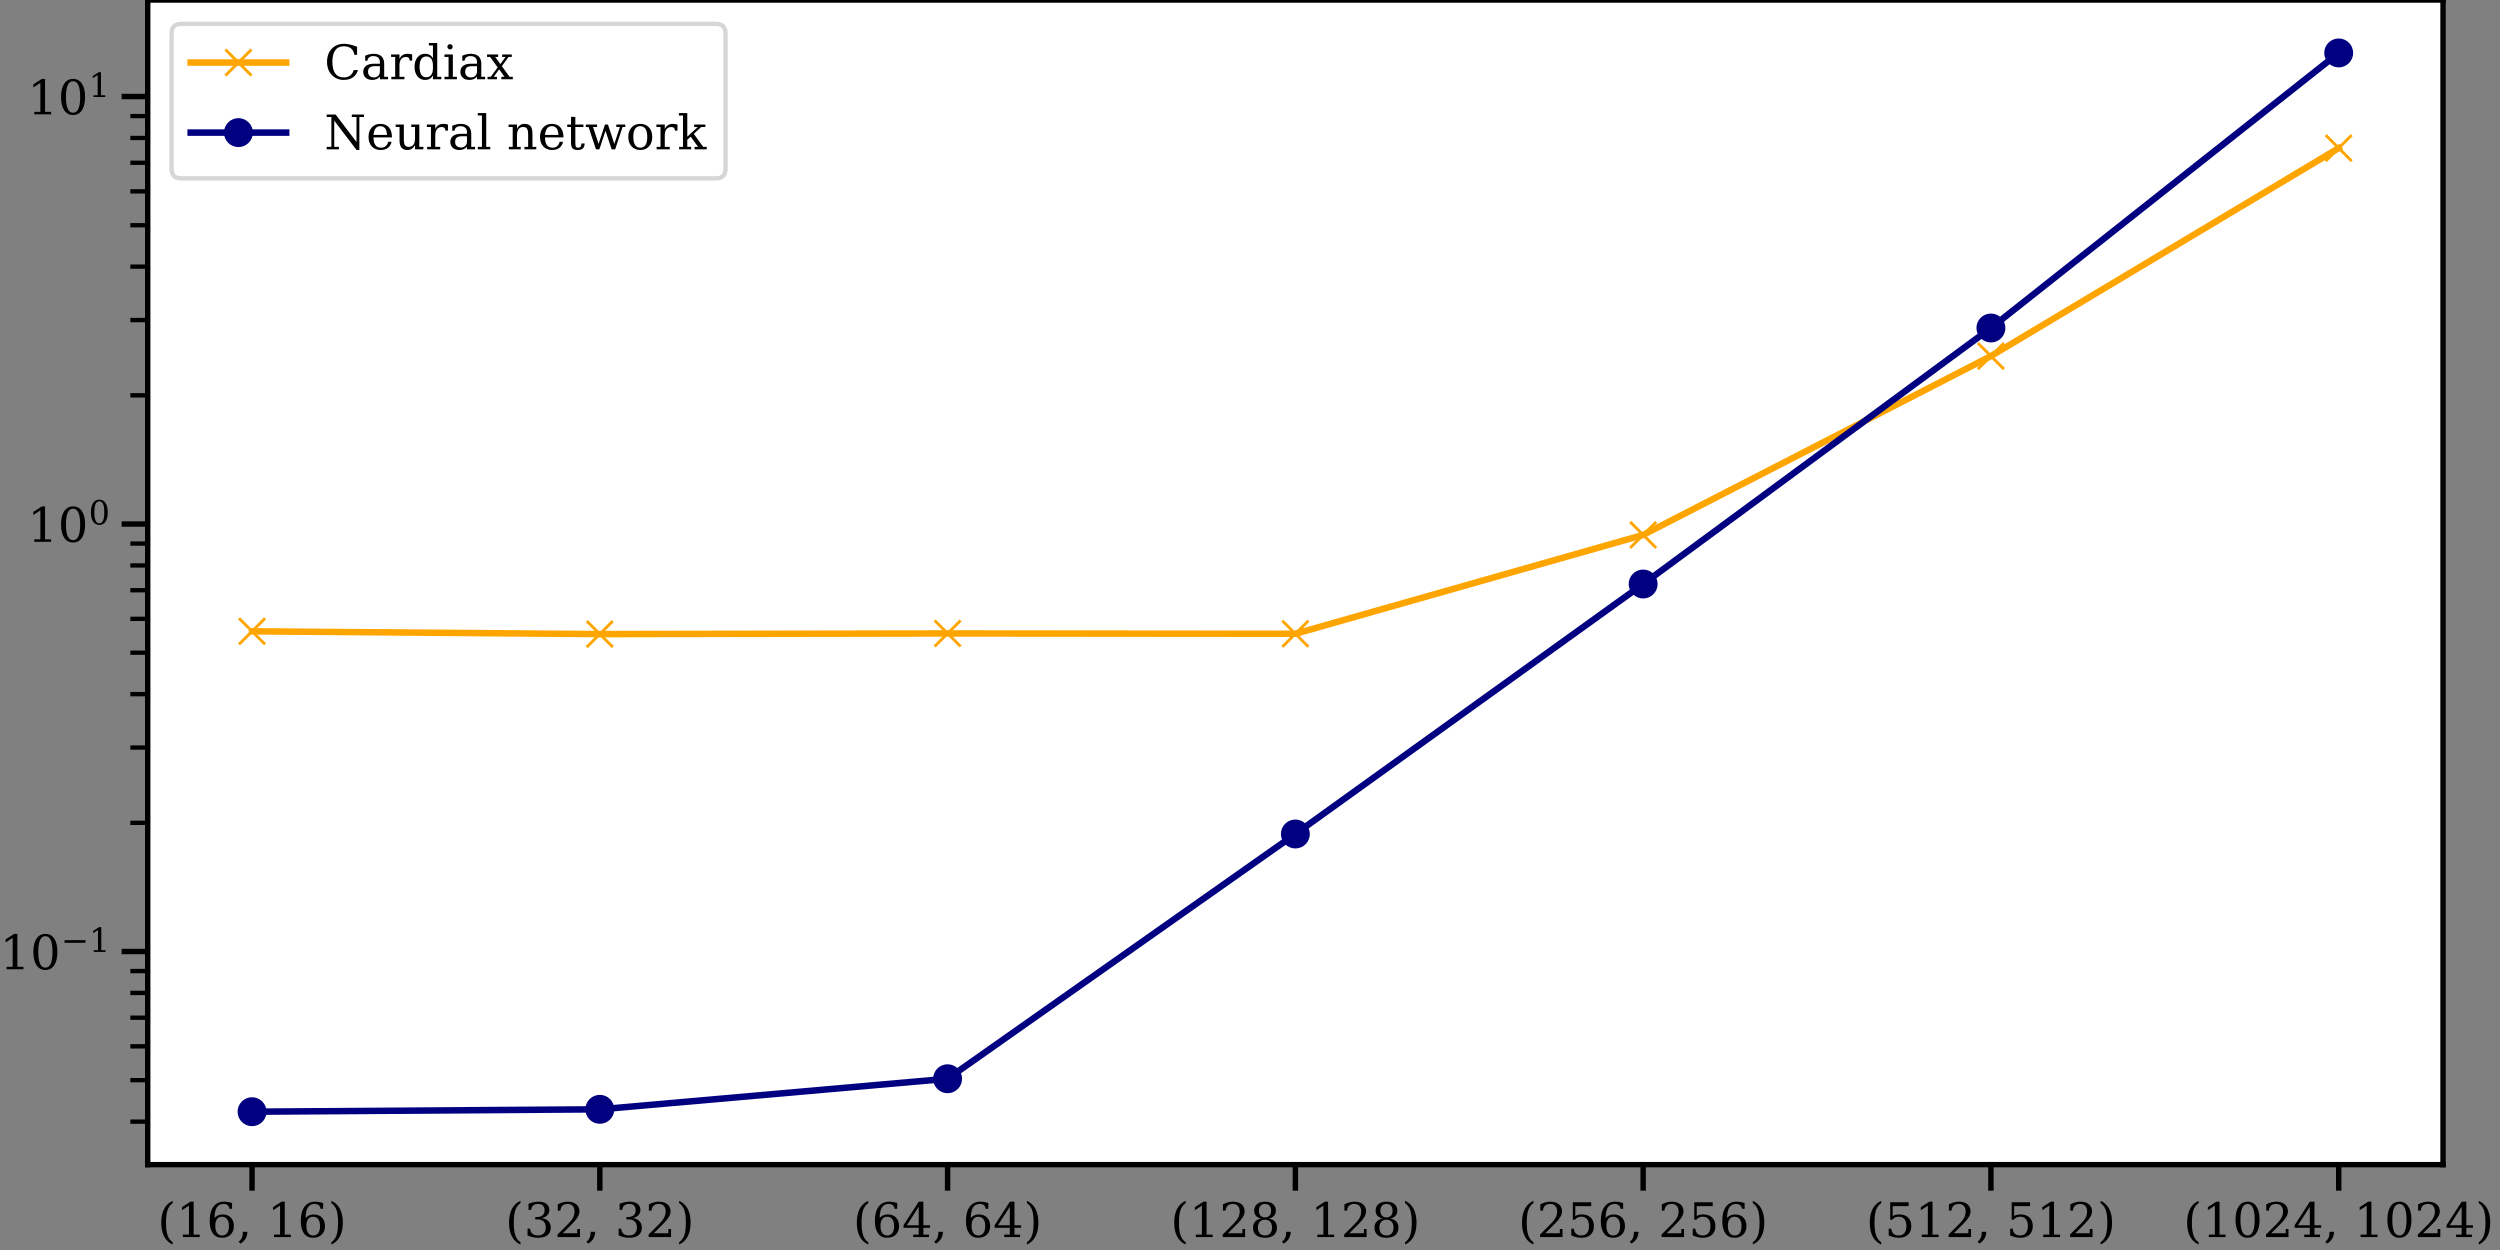 <?xml version="1.0" encoding="utf-8" standalone="no"?>
<!DOCTYPE svg PUBLIC "-//W3C//DTD SVG 1.1//EN"
  "http://www.w3.org/Graphics/SVG/1.1/DTD/svg11.dtd">
<!-- Created with matplotlib (https://matplotlib.org/) -->
<svg height="432pt" version="1.1" viewBox="0 0 864 432" width="864pt" xmlns="http://www.w3.org/2000/svg" xmlns:xlink="http://www.w3.org/1999/xlink">
 <rect x="0" y="0" width="864" height="432" fill="#808080" stroke="none"/>
 <defs>
  <style type="text/css">*{stroke-linecap:butt;stroke-linejoin:round;}</style>
 </defs>
 <g id="figure_1">
  <g id="patch_1">
   <path d="M 0 432 
L 864 432 
L 864 0 
L 0 0 
z
" style="fill:none;"/>
  </g>
  <g id="axes_1">
   <g id="patch_2">
    <path d="M 51.049 402.5 
L 844.31 402.5 
L 844.31 0 
L 51.049 0 
z
" style="fill:#ffffff;"/>
   </g>
   <g id="matplotlib.axis_1">
    <g id="xtick_1">
     <g id="line2d_1">
      <defs>
       <path d="M 0 0 
L 0 9 
" id="mc1aaea8736" style="stroke:#000000;stroke-width:1.875;"/>
      </defs>
      <g>
       <use style="stroke:#000000;stroke-width:1.875;" x="87.107" xlink:href="#mc1aaea8736" y="402.5"/>
      </g>
     </g>
     <g id="text_1">
      <!-- (16, 16) -->
      <g transform="translate(54.429 427.537)scale(0.165 -0.165)">
       <defs>
        <path d="M 31.891 -15.578 
Q 20.016 -10.25 13.953 1.297 
Q 7.906 12.844 7.906 30.172 
Q 7.906 47.562 13.953 59.109 
Q 20.016 70.656 31.891 75.984 
L 31.891 71.188 
Q 24.359 66.016 21.094 56.609 
Q 17.828 47.219 17.828 30.172 
Q 17.828 13.188 21.094 3.781 
Q 24.359 -5.609 31.891 -10.797 
z
" id="DejaVuSerif-40"/>
        <path d="M 14.203 0 
L 14.203 5.172 
L 26.906 5.172 
L 26.906 65.828 
L 12.203 56.297 
L 12.203 62.703 
L 29.984 74.219 
L 36.719 74.219 
L 36.719 5.172 
L 49.422 5.172 
L 49.422 0 
z
" id="DejaVuSerif-49"/>
        <path d="M 32.719 3.422 
Q 39.594 3.422 43.297 8.469 
Q 47.016 13.531 47.016 23 
Q 47.016 32.469 43.297 37.516 
Q 39.594 42.578 32.719 42.578 
Q 25.734 42.578 22.062 37.688 
Q 18.406 32.812 18.406 23.578 
Q 18.406 13.875 22.109 8.641 
Q 25.828 3.422 32.719 3.422 
z
M 16.797 40.141 
Q 20.125 43.797 24.312 45.594 
Q 28.516 47.406 33.797 47.406 
Q 44.672 47.406 51 40.859 
Q 57.328 34.328 57.328 23 
Q 57.328 11.922 50.516 5.25 
Q 43.703 -1.422 32.328 -1.422 
Q 19.969 -1.422 13.328 7.781 
Q 6.688 17 6.688 34.078 
Q 6.688 53.219 14.547 63.719 
Q 22.406 74.219 36.719 74.219 
Q 40.578 74.219 44.828 73.484 
Q 49.078 72.75 53.516 71.297 
L 53.516 59.281 
L 48 59.281 
Q 47.406 64.203 44.234 66.797 
Q 41.062 69.391 35.688 69.391 
Q 26.219 69.391 21.578 62.203 
Q 16.938 55.031 16.797 40.141 
z
" id="DejaVuSerif-54"/>
        <path d="M 3.609 -9.719 
Q 8.203 -6.344 10.344 -1.781 
Q 12.5 2.781 12.5 9.281 
L 12.5 11.078 
L 22.125 11.078 
Q 21.734 2.734 18.188 -3.25 
Q 14.656 -9.234 7.516 -13.625 
z
" id="DejaVuSerif-44"/>
        <path id="DejaVuSerif-32"/>
        <path d="M 7.078 -15.578 
L 7.078 -10.797 
Q 14.594 -5.609 17.891 3.781 
Q 21.188 13.188 21.188 30.172 
Q 21.188 47.219 17.891 56.609 
Q 14.594 66.016 7.078 71.188 
L 7.078 75.984 
Q 19 70.656 25.047 59.109 
Q 31.109 47.562 31.109 30.172 
Q 31.109 12.844 25.047 1.297 
Q 19 -10.25 7.078 -15.578 
z
" id="DejaVuSerif-41"/>
       </defs>
       <use xlink:href="#DejaVuSerif-40"/>
       <use x="39.014" xlink:href="#DejaVuSerif-49"/>
       <use x="102.637" xlink:href="#DejaVuSerif-54"/>
       <use x="166.26" xlink:href="#DejaVuSerif-44"/>
       <use x="198.047" xlink:href="#DejaVuSerif-32"/>
       <use x="229.834" xlink:href="#DejaVuSerif-49"/>
       <use x="293.457" xlink:href="#DejaVuSerif-54"/>
       <use x="357.08" xlink:href="#DejaVuSerif-41"/>
      </g>
     </g>
    </g>
    <g id="xtick_2">
     <g id="line2d_2">
      <g>
       <use style="stroke:#000000;stroke-width:1.875;" x="207.298" xlink:href="#mc1aaea8736" y="402.5"/>
      </g>
     </g>
     <g id="text_2">
      <!-- (32, 32) -->
      <g transform="translate(174.62 427.537)scale(0.165 -0.165)">
       <defs>
        <path d="M 9.719 69.828 
Q 15.438 71.969 20.672 73.094 
Q 25.922 74.219 30.516 74.219 
Q 41.219 74.219 47.219 69.594 
Q 53.219 64.984 53.219 56.781 
Q 53.219 50.203 49.062 45.781 
Q 44.922 41.359 37.312 39.797 
Q 46.297 38.531 51.25 33.281 
Q 56.203 28.031 56.203 19.672 
Q 56.203 9.469 49.344 4.016 
Q 42.484 -1.422 29.594 -1.422 
Q 23.875 -1.422 18.422 -0.188 
Q 12.984 1.031 7.625 3.516 
L 7.625 17.672 
L 13.094 17.672 
Q 13.578 10.641 17.828 7.031 
Q 22.078 3.422 29.781 3.422 
Q 37.25 3.422 41.578 7.734 
Q 45.906 12.062 45.906 19.578 
Q 45.906 28.172 41.453 32.594 
Q 37.016 37.016 28.422 37.016 
L 23.781 37.016 
L 23.781 42 
L 26.219 42 
Q 34.766 42 39.031 45.531 
Q 43.312 49.078 43.312 56.203 
Q 43.312 62.594 39.797 65.984 
Q 36.281 69.391 29.688 69.391 
Q 23.094 69.391 19.453 66.266 
Q 15.828 63.141 15.188 56.984 
L 9.719 56.984 
z
" id="DejaVuSerif-51"/>
        <path d="M 12.797 55.516 
L 7.328 55.516 
L 7.328 68.5 
Q 12.547 71.297 17.844 72.75 
Q 23.141 74.219 28.219 74.219 
Q 39.594 74.219 46.188 68.703 
Q 52.781 63.188 52.781 53.719 
Q 52.781 43.016 37.844 28.125 
Q 36.672 27 36.078 26.422 
L 17.672 8.016 
L 48.094 8.016 
L 48.094 17 
L 53.812 17 
L 53.812 0 
L 6.781 0 
L 6.781 5.328 
L 28.906 27.391 
Q 36.234 34.719 39.359 40.844 
Q 42.484 46.969 42.484 53.719 
Q 42.484 61.078 38.641 65.234 
Q 34.812 69.391 28.078 69.391 
Q 21.094 69.391 17.281 65.922 
Q 13.484 62.453 12.797 55.516 
z
" id="DejaVuSerif-50"/>
       </defs>
       <use xlink:href="#DejaVuSerif-40"/>
       <use x="39.014" xlink:href="#DejaVuSerif-51"/>
       <use x="102.637" xlink:href="#DejaVuSerif-50"/>
       <use x="166.26" xlink:href="#DejaVuSerif-44"/>
       <use x="198.047" xlink:href="#DejaVuSerif-32"/>
       <use x="229.834" xlink:href="#DejaVuSerif-51"/>
       <use x="293.457" xlink:href="#DejaVuSerif-50"/>
       <use x="357.08" xlink:href="#DejaVuSerif-41"/>
      </g>
     </g>
    </g>
    <g id="xtick_3">
     <g id="line2d_3">
      <g>
       <use style="stroke:#000000;stroke-width:1.875;" x="327.489" xlink:href="#mc1aaea8736" y="402.5"/>
      </g>
     </g>
     <g id="text_3">
      <!-- (64, 64) -->
      <g transform="translate(294.811 427.537)scale(0.165 -0.165)">
       <defs>
        <path d="M 34.906 24.703 
L 34.906 63.484 
L 10.016 24.703 
z
M 56.391 0 
L 23.188 0 
L 23.188 5.172 
L 34.906 5.172 
L 34.906 19.484 
L 3.078 19.484 
L 3.078 24.812 
L 35.016 74.219 
L 44.672 74.219 
L 44.672 24.703 
L 58.594 24.703 
L 58.594 19.484 
L 44.672 19.484 
L 44.672 5.172 
L 56.391 5.172 
z
" id="DejaVuSerif-52"/>
       </defs>
       <use xlink:href="#DejaVuSerif-40"/>
       <use x="39.014" xlink:href="#DejaVuSerif-54"/>
       <use x="102.637" xlink:href="#DejaVuSerif-52"/>
       <use x="166.26" xlink:href="#DejaVuSerif-44"/>
       <use x="198.047" xlink:href="#DejaVuSerif-32"/>
       <use x="229.834" xlink:href="#DejaVuSerif-54"/>
       <use x="293.457" xlink:href="#DejaVuSerif-52"/>
       <use x="357.08" xlink:href="#DejaVuSerif-41"/>
      </g>
     </g>
    </g>
    <g id="xtick_4">
     <g id="line2d_4">
      <g>
       <use style="stroke:#000000;stroke-width:1.875;" x="447.68" xlink:href="#mc1aaea8736" y="402.5"/>
      </g>
     </g>
     <g id="text_4">
      <!-- (128, 128) -->
      <g transform="translate(404.504 427.537)scale(0.165 -0.165)">
       <defs>
        <path d="M 46.578 19.922 
Q 46.578 27.734 42.688 32.047 
Q 38.812 36.375 31.781 36.375 
Q 24.75 36.375 20.875 32.047 
Q 17 27.734 17 19.922 
Q 17 12.062 20.875 7.734 
Q 24.75 3.422 31.781 3.422 
Q 38.812 3.422 42.688 7.734 
Q 46.578 12.062 46.578 19.922 
z
M 44.578 55.328 
Q 44.578 61.969 41.203 65.672 
Q 37.844 69.391 31.781 69.391 
Q 25.781 69.391 22.391 65.672 
Q 19 61.969 19 55.328 
Q 19 48.641 22.391 44.922 
Q 25.781 41.219 31.781 41.219 
Q 37.844 41.219 41.203 44.922 
Q 44.578 48.641 44.578 55.328 
z
M 39.312 38.812 
Q 47.609 37.703 52.25 32.688 
Q 56.891 27.688 56.891 19.922 
Q 56.891 9.672 50.391 4.125 
Q 43.891 -1.422 31.781 -1.422 
Q 19.734 -1.422 13.203 4.125 
Q 6.688 9.672 6.688 19.922 
Q 6.688 27.688 11.328 32.688 
Q 15.969 37.703 24.312 38.812 
Q 16.938 40.141 13 44.406 
Q 9.078 48.688 9.078 55.328 
Q 9.078 64.109 15.125 69.156 
Q 21.188 74.219 31.781 74.219 
Q 42.391 74.219 48.438 69.156 
Q 54.5 64.109 54.5 55.328 
Q 54.5 48.688 50.562 44.406 
Q 46.625 40.141 39.312 38.812 
z
" id="DejaVuSerif-56"/>
       </defs>
       <use xlink:href="#DejaVuSerif-40"/>
       <use x="39.014" xlink:href="#DejaVuSerif-49"/>
       <use x="102.637" xlink:href="#DejaVuSerif-50"/>
       <use x="166.26" xlink:href="#DejaVuSerif-56"/>
       <use x="229.883" xlink:href="#DejaVuSerif-44"/>
       <use x="261.67" xlink:href="#DejaVuSerif-32"/>
       <use x="293.457" xlink:href="#DejaVuSerif-49"/>
       <use x="357.08" xlink:href="#DejaVuSerif-50"/>
       <use x="420.703" xlink:href="#DejaVuSerif-56"/>
       <use x="484.326" xlink:href="#DejaVuSerif-41"/>
      </g>
     </g>
    </g>
    <g id="xtick_5">
     <g id="line2d_5">
      <g>
       <use style="stroke:#000000;stroke-width:1.875;" x="567.871" xlink:href="#mc1aaea8736" y="402.5"/>
      </g>
     </g>
     <g id="text_5">
      <!-- (256, 256) -->
      <g transform="translate(524.695 427.537)scale(0.165 -0.165)">
       <defs>
        <path d="M 50.297 72.906 
L 50.297 64.891 
L 16.891 64.891 
L 16.891 44 
Q 19.438 45.75 22.828 46.625 
Q 26.219 47.516 30.422 47.516 
Q 42.234 47.516 49.062 40.969 
Q 55.906 34.422 55.906 23.094 
Q 55.906 11.531 49 5.047 
Q 42.094 -1.422 29.594 -1.422 
Q 24.562 -1.422 19.281 -0.188 
Q 14.016 1.031 8.5 3.516 
L 8.5 17.672 
L 14.016 17.672 
Q 14.453 10.75 18.422 7.078 
Q 22.406 3.422 29.594 3.422 
Q 37.312 3.422 41.453 8.5 
Q 45.609 13.578 45.609 23.094 
Q 45.609 32.562 41.484 37.609 
Q 37.359 42.672 29.594 42.672 
Q 25.203 42.672 21.844 41.109 
Q 18.5 39.547 15.922 36.281 
L 11.719 36.281 
L 11.719 72.906 
z
" id="DejaVuSerif-53"/>
       </defs>
       <use xlink:href="#DejaVuSerif-40"/>
       <use x="39.014" xlink:href="#DejaVuSerif-50"/>
       <use x="102.637" xlink:href="#DejaVuSerif-53"/>
       <use x="166.26" xlink:href="#DejaVuSerif-54"/>
       <use x="229.883" xlink:href="#DejaVuSerif-44"/>
       <use x="261.67" xlink:href="#DejaVuSerif-32"/>
       <use x="293.457" xlink:href="#DejaVuSerif-50"/>
       <use x="357.08" xlink:href="#DejaVuSerif-53"/>
       <use x="420.703" xlink:href="#DejaVuSerif-54"/>
       <use x="484.326" xlink:href="#DejaVuSerif-41"/>
      </g>
     </g>
    </g>
    <g id="xtick_6">
     <g id="line2d_6">
      <g>
       <use style="stroke:#000000;stroke-width:1.875;" x="688.062" xlink:href="#mc1aaea8736" y="402.5"/>
      </g>
     </g>
     <g id="text_6">
      <!-- (512, 512) -->
      <g transform="translate(644.886 427.537)scale(0.165 -0.165)">
       <use xlink:href="#DejaVuSerif-40"/>
       <use x="39.014" xlink:href="#DejaVuSerif-53"/>
       <use x="102.637" xlink:href="#DejaVuSerif-49"/>
       <use x="166.26" xlink:href="#DejaVuSerif-50"/>
       <use x="229.883" xlink:href="#DejaVuSerif-44"/>
       <use x="261.67" xlink:href="#DejaVuSerif-32"/>
       <use x="293.457" xlink:href="#DejaVuSerif-53"/>
       <use x="357.08" xlink:href="#DejaVuSerif-49"/>
       <use x="420.703" xlink:href="#DejaVuSerif-50"/>
       <use x="484.326" xlink:href="#DejaVuSerif-41"/>
      </g>
     </g>
    </g>
    <g id="xtick_7">
     <g id="line2d_7">
      <g>
       <use style="stroke:#000000;stroke-width:1.875;" x="808.253" xlink:href="#mc1aaea8736" y="402.5"/>
      </g>
     </g>
     <g id="text_7">
      <!-- (1024, 1024) -->
      <g transform="translate(754.579 427.537)scale(0.165 -0.165)">
       <defs>
        <path d="M 31.781 3.422 
Q 39.266 3.422 42.969 11.625 
Q 46.688 19.828 46.688 36.375 
Q 46.688 52.984 42.969 61.188 
Q 39.266 69.391 31.781 69.391 
Q 24.312 69.391 20.594 61.188 
Q 16.891 52.984 16.891 36.375 
Q 16.891 19.828 20.594 11.625 
Q 24.312 3.422 31.781 3.422 
z
M 31.781 -1.422 
Q 19.922 -1.422 13.25 8.531 
Q 6.594 18.5 6.594 36.375 
Q 6.594 54.297 13.25 64.25 
Q 19.922 74.219 31.781 74.219 
Q 43.703 74.219 50.344 64.25 
Q 56.984 54.297 56.984 36.375 
Q 56.984 18.5 50.344 8.531 
Q 43.703 -1.422 31.781 -1.422 
z
" id="DejaVuSerif-48"/>
       </defs>
       <use xlink:href="#DejaVuSerif-40"/>
       <use x="39.014" xlink:href="#DejaVuSerif-49"/>
       <use x="102.637" xlink:href="#DejaVuSerif-48"/>
       <use x="166.26" xlink:href="#DejaVuSerif-50"/>
       <use x="229.883" xlink:href="#DejaVuSerif-52"/>
       <use x="293.506" xlink:href="#DejaVuSerif-44"/>
       <use x="325.293" xlink:href="#DejaVuSerif-32"/>
       <use x="357.08" xlink:href="#DejaVuSerif-49"/>
       <use x="420.703" xlink:href="#DejaVuSerif-48"/>
       <use x="484.326" xlink:href="#DejaVuSerif-50"/>
       <use x="547.949" xlink:href="#DejaVuSerif-52"/>
       <use x="611.572" xlink:href="#DejaVuSerif-41"/>
      </g>
     </g>
    </g>
   </g>
   <g id="matplotlib.axis_2">
    <g id="ytick_1">
     <g id="line2d_8">
      <defs>
       <path d="M 0 0 
L -9 0 
" id="m2660bf8b12" style="stroke:#000000;stroke-width:1.875;"/>
      </defs>
      <g>
       <use style="stroke:#000000;stroke-width:1.875;" x="51.049" xlink:href="#m2660bf8b12" y="328.839"/>
      </g>
     </g>
     <g id="text_8">
      <!-- $\mathdefault{10^{-1}}$ -->
      <g transform="translate(-0.061 335.107)scale(0.165 -0.165)">
       <defs>
        <path d="M 10.594 35.297 
L 73.188 35.297 
L 73.188 27.391 
L 10.594 27.391 
z
" id="DejaVuSerif-8722"/>
       </defs>
       <use transform="translate(0 0.713)" xlink:href="#DejaVuSerif-49"/>
       <use transform="translate(63.623 0.713)" xlink:href="#DejaVuSerif-48"/>
       <use transform="translate(128.154 37.047)scale(0.7)" xlink:href="#DejaVuSerif-8722"/>
       <use transform="translate(186.807 37.047)scale(0.7)" xlink:href="#DejaVuSerif-49"/>
      </g>
     </g>
    </g>
    <g id="ytick_2">
     <g id="line2d_9">
      <g>
       <use style="stroke:#000000;stroke-width:1.875;" x="51.049" xlink:href="#m2660bf8b12" y="181.101"/>
      </g>
     </g>
     <g id="text_9">
      <!-- $\mathdefault{10^{0}}$ -->
      <g transform="translate(9.509 187.37)scale(0.165 -0.165)">
       <use transform="translate(0 0.713)" xlink:href="#DejaVuSerif-49"/>
       <use transform="translate(63.623 0.713)" xlink:href="#DejaVuSerif-48"/>
       <use transform="translate(128.154 37.047)scale(0.7)" xlink:href="#DejaVuSerif-48"/>
      </g>
     </g>
    </g>
    <g id="ytick_3">
     <g id="line2d_10">
      <g>
       <use style="stroke:#000000;stroke-width:1.875;" x="51.049" xlink:href="#m2660bf8b12" y="33.364"/>
      </g>
     </g>
     <g id="text_10">
      <!-- $\mathdefault{10^{1}}$ -->
      <g transform="translate(9.509 39.633)scale(0.165 -0.165)">
       <use transform="translate(0 0.713)" xlink:href="#DejaVuSerif-49"/>
       <use transform="translate(63.623 0.713)" xlink:href="#DejaVuSerif-48"/>
       <use transform="translate(128.154 37.047)scale(0.7)" xlink:href="#DejaVuSerif-49"/>
      </g>
     </g>
    </g>
    <g id="ytick_4">
     <g id="line2d_11">
      <defs>
       <path d="M 0 0 
L -6 0 
" id="mb02c82e790" style="stroke:#000000;stroke-width:1.5;"/>
      </defs>
      <g>
       <use style="stroke:#000000;stroke-width:1.5;" x="51.049" xlink:href="#mb02c82e790" y="387.629"/>
      </g>
     </g>
    </g>
    <g id="ytick_5">
     <g id="line2d_12">
      <g>
       <use style="stroke:#000000;stroke-width:1.5;" x="51.049" xlink:href="#mb02c82e790" y="373.312"/>
      </g>
     </g>
    </g>
    <g id="ytick_6">
     <g id="line2d_13">
      <g>
       <use style="stroke:#000000;stroke-width:1.5;" x="51.049" xlink:href="#mb02c82e790" y="361.614"/>
      </g>
     </g>
    </g>
    <g id="ytick_7">
     <g id="line2d_14">
      <g>
       <use style="stroke:#000000;stroke-width:1.5;" x="51.049" xlink:href="#mb02c82e790" y="351.724"/>
      </g>
     </g>
    </g>
    <g id="ytick_8">
     <g id="line2d_15">
      <g>
       <use style="stroke:#000000;stroke-width:1.5;" x="51.049" xlink:href="#mb02c82e790" y="343.156"/>
      </g>
     </g>
    </g>
    <g id="ytick_9">
     <g id="line2d_16">
      <g>
       <use style="stroke:#000000;stroke-width:1.5;" x="51.049" xlink:href="#mb02c82e790" y="335.599"/>
      </g>
     </g>
    </g>
    <g id="ytick_10">
     <g id="line2d_17">
      <g>
       <use style="stroke:#000000;stroke-width:1.5;" x="51.049" xlink:href="#mb02c82e790" y="284.365"/>
      </g>
     </g>
    </g>
    <g id="ytick_11">
     <g id="line2d_18">
      <g>
       <use style="stroke:#000000;stroke-width:1.5;" x="51.049" xlink:href="#mb02c82e790" y="258.35"/>
      </g>
     </g>
    </g>
    <g id="ytick_12">
     <g id="line2d_19">
      <g>
       <use style="stroke:#000000;stroke-width:1.5;" x="51.049" xlink:href="#mb02c82e790" y="239.892"/>
      </g>
     </g>
    </g>
    <g id="ytick_13">
     <g id="line2d_20">
      <g>
       <use style="stroke:#000000;stroke-width:1.5;" x="51.049" xlink:href="#mb02c82e790" y="225.575"/>
      </g>
     </g>
    </g>
    <g id="ytick_14">
     <g id="line2d_21">
      <g>
       <use style="stroke:#000000;stroke-width:1.5;" x="51.049" xlink:href="#mb02c82e790" y="213.877"/>
      </g>
     </g>
    </g>
    <g id="ytick_15">
     <g id="line2d_22">
      <g>
       <use style="stroke:#000000;stroke-width:1.5;" x="51.049" xlink:href="#mb02c82e790" y="203.986"/>
      </g>
     </g>
    </g>
    <g id="ytick_16">
     <g id="line2d_23">
      <g>
       <use style="stroke:#000000;stroke-width:1.5;" x="51.049" xlink:href="#mb02c82e790" y="195.419"/>
      </g>
     </g>
    </g>
    <g id="ytick_17">
     <g id="line2d_24">
      <g>
       <use style="stroke:#000000;stroke-width:1.5;" x="51.049" xlink:href="#mb02c82e790" y="187.862"/>
      </g>
     </g>
    </g>
    <g id="ytick_18">
     <g id="line2d_25">
      <g>
       <use style="stroke:#000000;stroke-width:1.5;" x="51.049" xlink:href="#mb02c82e790" y="136.628"/>
      </g>
     </g>
    </g>
    <g id="ytick_19">
     <g id="line2d_26">
      <g>
       <use style="stroke:#000000;stroke-width:1.5;" x="51.049" xlink:href="#mb02c82e790" y="110.613"/>
      </g>
     </g>
    </g>
    <g id="ytick_20">
     <g id="line2d_27">
      <g>
       <use style="stroke:#000000;stroke-width:1.5;" x="51.049" xlink:href="#mb02c82e790" y="92.155"/>
      </g>
     </g>
    </g>
    <g id="ytick_21">
     <g id="line2d_28">
      <g>
       <use style="stroke:#000000;stroke-width:1.5;" x="51.049" xlink:href="#mb02c82e790" y="77.837"/>
      </g>
     </g>
    </g>
    <g id="ytick_22">
     <g id="line2d_29">
      <g>
       <use style="stroke:#000000;stroke-width:1.5;" x="51.049" xlink:href="#mb02c82e790" y="66.139"/>
      </g>
     </g>
    </g>
    <g id="ytick_23">
     <g id="line2d_30">
      <g>
       <use style="stroke:#000000;stroke-width:1.5;" x="51.049" xlink:href="#mb02c82e790" y="56.249"/>
      </g>
     </g>
    </g>
    <g id="ytick_24">
     <g id="line2d_31">
      <g>
       <use style="stroke:#000000;stroke-width:1.5;" x="51.049" xlink:href="#mb02c82e790" y="47.681"/>
      </g>
     </g>
    </g>
    <g id="ytick_25">
     <g id="line2d_32">
      <g>
       <use style="stroke:#000000;stroke-width:1.5;" x="51.049" xlink:href="#mb02c82e790" y="40.124"/>
      </g>
     </g>
    </g>
   </g>
   <g id="line2d_33">
    <path clip-path="url(#pa60f54683b)" d="M 87.107 218.184 
L 207.298 219.143 
L 327.489 218.922 
L 447.68 219.033 
L 567.871 184.871 
L 688.062 123.065 
L 808.253 51.188 
" style="fill:none;stroke:#ffa500;stroke-linecap:square;stroke-width:2.25;"/>
    <defs>
     <path d="M -4.5 4.5 
L 4.5 -4.5 
M -4.5 -4.5 
L 4.5 4.5 
" id="m97e649a7fe" style="stroke:#ffa500;"/>
    </defs>
    <g clip-path="url(#pa60f54683b)">
     <use style="fill:#ffa500;stroke:#ffa500;" x="87.107" xlink:href="#m97e649a7fe" y="218.184"/>
     <use style="fill:#ffa500;stroke:#ffa500;" x="207.298" xlink:href="#m97e649a7fe" y="219.143"/>
     <use style="fill:#ffa500;stroke:#ffa500;" x="327.489" xlink:href="#m97e649a7fe" y="218.922"/>
     <use style="fill:#ffa500;stroke:#ffa500;" x="447.68" xlink:href="#m97e649a7fe" y="219.033"/>
     <use style="fill:#ffa500;stroke:#ffa500;" x="567.871" xlink:href="#m97e649a7fe" y="184.871"/>
     <use style="fill:#ffa500;stroke:#ffa500;" x="688.062" xlink:href="#m97e649a7fe" y="123.065"/>
     <use style="fill:#ffa500;stroke:#ffa500;" x="808.253" xlink:href="#m97e649a7fe" y="51.188"/>
    </g>
   </g>
   <g id="line2d_34">
    <path clip-path="url(#pa60f54683b)" d="M 87.107 384.205 
L 207.298 383.382 
L 327.489 372.815 
L 447.68 288.227 
L 567.871 201.836 
L 688.062 113.356 
L 808.253 18.295 
" style="fill:none;stroke:#000080;stroke-linecap:square;stroke-width:2.25;"/>
    <defs>
     <path d="M 0 4.5 
C 1.193 4.5 2.338 4.026 3.182 3.182 
C 4.026 2.338 4.5 1.193 4.5 0 
C 4.5 -1.193 4.026 -2.338 3.182 -3.182 
C 2.338 -4.026 1.193 -4.5 0 -4.5 
C -1.193 -4.5 -2.338 -4.026 -3.182 -3.182 
C -4.026 -2.338 -4.5 -1.193 -4.5 0 
C -4.5 1.193 -4.026 2.338 -3.182 3.182 
C -2.338 4.026 -1.193 4.5 0 4.5 
z
" id="mbb94effcf2" style="stroke:#000080;"/>
    </defs>
    <g clip-path="url(#pa60f54683b)">
     <use style="fill:#000080;stroke:#000080;" x="87.107" xlink:href="#mbb94effcf2" y="384.205"/>
     <use style="fill:#000080;stroke:#000080;" x="207.298" xlink:href="#mbb94effcf2" y="383.382"/>
     <use style="fill:#000080;stroke:#000080;" x="327.489" xlink:href="#mbb94effcf2" y="372.815"/>
     <use style="fill:#000080;stroke:#000080;" x="447.68" xlink:href="#mbb94effcf2" y="288.227"/>
     <use style="fill:#000080;stroke:#000080;" x="567.871" xlink:href="#mbb94effcf2" y="201.836"/>
     <use style="fill:#000080;stroke:#000080;" x="688.062" xlink:href="#mbb94effcf2" y="113.356"/>
     <use style="fill:#000080;stroke:#000080;" x="808.253" xlink:href="#mbb94effcf2" y="18.295"/>
    </g>
   </g>
   <g id="patch_3">
    <path d="M 51.049 402.5 
L 51.049 0 
" style="fill:none;stroke:#000000;stroke-linecap:square;stroke-linejoin:miter;stroke-width:1.875;"/>
   </g>
   <g id="patch_4">
    <path d="M 844.31 402.5 
L 844.31 0 
" style="fill:none;stroke:#000000;stroke-linecap:square;stroke-linejoin:miter;stroke-width:1.875;"/>
   </g>
   <g id="patch_5">
    <path d="M 51.049 402.5 
L 844.31 402.5 
" style="fill:none;stroke:#000000;stroke-linecap:square;stroke-linejoin:miter;stroke-width:1.875;"/>
   </g>
   <g id="patch_6">
    <path d="M 51.049 0 
L 844.31 0 
" style="fill:none;stroke:#000000;stroke-linecap:square;stroke-linejoin:miter;stroke-width:1.875;"/>
   </g>
   <g id="legend_1">
    <g id="patch_7">
     <path d="M 62.599 61.638 
L 247.441 61.638 
Q 250.741 61.638 250.741 58.338 
L 250.741 11.55 
Q 250.741 8.25 247.441 8.25 
L 62.599 8.25 
Q 59.299 8.25 59.299 11.55 
L 59.299 58.338 
Q 59.299 61.638 62.599 61.638 
z
" style="fill:#ffffff;opacity:0.8;stroke:#cccccc;stroke-linejoin:miter;stroke-width:1.5;"/>
    </g>
    <g id="line2d_35">
     <path d="M 65.899 21.612 
L 98.899 21.612 
" style="fill:none;stroke:#ffa500;stroke-linecap:square;stroke-width:2.25;"/>
    </g>
    <g id="line2d_36">
     <g>
      <use style="fill:#ffa500;stroke:#ffa500;" x="82.399" xlink:href="#m97e649a7fe" y="21.612"/>
     </g>
    </g>
    <g id="text_11">
     <!-- Cardiax -->
     <g transform="translate(112.099 27.387)scale(0.165 -0.165)">
      <defs>
       <path d="M 70.516 19.281 
Q 67.281 9.078 59.688 3.828 
Q 52.094 -1.422 40.484 -1.422 
Q 33.344 -1.422 27.234 1.016 
Q 21.141 3.469 16.406 8.203 
Q 10.938 13.672 8.266 20.625 
Q 5.609 27.594 5.609 36.375 
Q 5.609 53.375 15.422 63.797 
Q 25.25 74.219 41.312 74.219 
Q 47.266 74.219 54 72.656 
Q 60.75 71.094 68.5 67.922 
L 68.5 51.125 
L 62.984 51.125 
Q 61.188 60.297 55.734 64.641 
Q 50.297 69 40.484 69 
Q 28.812 69 22.797 60.719 
Q 16.797 52.438 16.797 36.375 
Q 16.797 20.359 22.797 12.078 
Q 28.812 3.812 40.484 3.812 
Q 48.641 3.812 53.906 7.688 
Q 59.188 11.578 61.531 19.281 
z
" id="DejaVuSerif-67"/>
       <path d="M 39.797 16.312 
L 39.797 27.297 
L 28.219 27.297 
Q 21.531 27.297 18.25 24.406 
Q 14.984 21.531 14.984 15.578 
Q 14.984 10.156 18.297 6.984 
Q 21.625 3.812 27.297 3.812 
Q 32.906 3.812 36.344 7.281 
Q 39.797 10.75 39.797 16.312 
z
M 48.781 32.422 
L 48.781 5.172 
L 56.781 5.172 
L 56.781 0 
L 39.797 0 
L 39.797 5.609 
Q 36.812 2 32.906 0.281 
Q 29 -1.422 23.781 -1.422 
Q 15.141 -1.422 10.062 3.172 
Q 4.984 7.766 4.984 15.578 
Q 4.984 23.641 10.797 28.078 
Q 16.609 32.516 27.203 32.516 
L 39.797 32.516 
L 39.797 36.078 
Q 39.797 42 36.203 45.234 
Q 32.625 48.484 26.125 48.484 
Q 20.75 48.484 17.578 46.047 
Q 14.406 43.609 13.625 38.812 
L 8.984 38.812 
L 8.984 49.312 
Q 13.672 51.312 18.094 52.312 
Q 22.516 53.328 26.703 53.328 
Q 37.5 53.328 43.141 47.969 
Q 48.781 42.625 48.781 32.422 
z
" id="DejaVuSerif-97"/>
       <path d="M 47.797 52 
L 47.797 39.016 
L 42.625 39.016 
Q 42.391 42.875 40.484 44.781 
Q 38.578 46.688 34.906 46.688 
Q 28.266 46.688 24.719 42.094 
Q 21.188 37.5 21.188 28.906 
L 21.188 5.172 
L 31.594 5.172 
L 31.594 0 
L 4.109 0 
L 4.109 5.172 
L 12.203 5.172 
L 12.203 46.781 
L 3.609 46.781 
L 3.609 51.906 
L 21.188 51.906 
L 21.188 42.672 
Q 23.828 48.094 27.969 50.703 
Q 32.125 53.328 38.094 53.328 
Q 40.281 53.328 42.703 52.984 
Q 45.125 52.641 47.797 52 
z
" id="DejaVuSerif-114"/>
       <path d="M 52.484 5.172 
L 61.078 5.172 
L 61.078 0 
L 43.5 0 
L 43.5 8.109 
Q 40.875 3.219 36.797 0.891 
Q 32.719 -1.422 26.703 -1.422 
Q 17.141 -1.422 11.062 6.172 
Q 4.984 13.766 4.984 25.984 
Q 4.984 38.188 11.031 45.75 
Q 17.094 53.328 26.703 53.328 
Q 32.719 53.328 36.797 51 
Q 40.875 48.688 43.5 43.797 
L 43.5 70.797 
L 35.016 70.797 
L 35.016 75.984 
L 52.484 75.984 
z
M 43.5 23.391 
L 43.5 28.516 
Q 43.5 37.844 39.906 42.766 
Q 36.328 47.703 29.5 47.703 
Q 22.562 47.703 19.016 42.234 
Q 15.484 36.766 15.484 25.984 
Q 15.484 15.234 19.016 9.719 
Q 22.562 4.203 29.5 4.203 
Q 36.328 4.203 39.906 9.109 
Q 43.5 14.016 43.5 23.391 
z
" id="DejaVuSerif-100"/>
       <path d="M 9.719 68.016 
Q 9.719 70.266 11.344 71.922 
Q 12.984 73.578 15.281 73.578 
Q 17.531 73.578 19.156 71.922 
Q 20.797 70.266 20.797 68.016 
Q 20.797 65.719 19.188 64.109 
Q 17.578 62.5 15.281 62.5 
Q 12.984 62.5 11.344 64.109 
Q 9.719 65.719 9.719 68.016 
z
M 21.188 5.172 
L 29.688 5.172 
L 29.688 0 
L 3.609 0 
L 3.609 5.172 
L 12.203 5.172 
L 12.203 46.688 
L 3.609 46.688 
L 3.609 51.906 
L 21.188 51.906 
z
" id="DejaVuSerif-105"/>
       <path d="M 29.109 31.688 
L 39.984 46.688 
L 33.016 46.688 
L 33.016 51.906 
L 52.984 51.906 
L 52.984 46.688 
L 46.094 46.688 
L 32.172 27.484 
L 48.391 5.172 
L 55.172 5.172 
L 55.172 0 
L 31.203 0 
L 31.203 5.172 
L 37.797 5.172 
L 26.516 20.703 
L 15.188 5.172 
L 21.922 5.172 
L 21.922 0 
L 2.203 0 
L 2.203 5.172 
L 9.078 5.172 
L 23.391 24.906 
L 7.625 46.688 
L 1.219 46.688 
L 1.219 51.906 
L 24.422 51.906 
L 24.422 46.688 
L 18.219 46.688 
z
" id="DejaVuSerif-120"/>
      </defs>
      <use xlink:href="#DejaVuSerif-67"/>
      <use x="76.514" xlink:href="#DejaVuSerif-97"/>
      <use x="136.133" xlink:href="#DejaVuSerif-114"/>
      <use x="183.936" xlink:href="#DejaVuSerif-100"/>
      <use x="247.949" xlink:href="#DejaVuSerif-105"/>
      <use x="279.932" xlink:href="#DejaVuSerif-97"/>
      <use x="339.551" xlink:href="#DejaVuSerif-120"/>
     </g>
    </g>
    <g id="line2d_37">
     <path d="M 65.899 45.831 
L 98.899 45.831 
" style="fill:none;stroke:#000080;stroke-linecap:square;stroke-width:2.25;"/>
    </g>
    <g id="line2d_38">
     <g>
      <use style="fill:#000080;stroke:#000080;" x="82.399" xlink:href="#mbb94effcf2" y="45.831"/>
     </g>
    </g>
    <g id="text_12">
     <!-- Neural network -->
     <g transform="translate(112.099 51.606)scale(0.165 -0.165)">
      <defs>
       <path d="M 4.891 0 
L 4.891 5.172 
L 14.703 5.172 
L 14.703 67.672 
L 4.891 67.672 
L 4.891 72.906 
L 23.578 72.906 
L 67.281 15.375 
L 67.281 67.672 
L 57.516 67.672 
L 57.516 72.906 
L 83.109 72.906 
L 83.109 67.672 
L 73.297 67.672 
L 73.297 -1.422 
L 67.391 -1.422 
L 20.703 60.016 
L 20.703 5.172 
L 30.516 5.172 
L 30.516 0 
z
" id="DejaVuSerif-78"/>
       <path d="M 54.203 25 
L 15.484 25 
L 15.484 24.609 
Q 15.484 14.109 19.438 8.766 
Q 23.391 3.422 31.109 3.422 
Q 37.016 3.422 40.797 6.516 
Q 44.578 9.625 46.094 15.719 
L 53.328 15.719 
Q 51.172 7.172 45.375 2.875 
Q 39.594 -1.422 30.172 -1.422 
Q 18.797 -1.422 11.891 6.078 
Q 4.984 13.578 4.984 25.984 
Q 4.984 38.281 11.766 45.797 
Q 18.562 53.328 29.594 53.328 
Q 41.359 53.328 47.656 46.062 
Q 53.953 38.812 54.203 25 
z
M 43.609 30.172 
Q 43.312 39.266 39.766 43.875 
Q 36.234 48.484 29.594 48.484 
Q 23.391 48.484 19.828 43.844 
Q 16.266 39.203 15.484 30.172 
z
" id="DejaVuSerif-101"/>
       <path d="M 35.406 51.906 
L 52.203 51.906 
L 52.203 5.172 
L 60.688 5.172 
L 60.688 0 
L 43.219 0 
L 43.219 9.188 
Q 40.719 4 36.766 1.281 
Q 32.812 -1.422 27.594 -1.422 
Q 18.953 -1.422 14.875 3.484 
Q 10.797 8.406 10.797 18.891 
L 10.797 46.688 
L 2.688 46.688 
L 2.688 51.906 
L 19.828 51.906 
L 19.828 21.688 
Q 19.828 12.203 22.141 8.688 
Q 24.469 5.172 30.422 5.172 
Q 36.672 5.172 39.938 9.766 
Q 43.219 14.359 43.219 23.094 
L 43.219 46.688 
L 35.406 46.688 
z
" id="DejaVuSerif-117"/>
       <path d="M 20.516 5.172 
L 29 5.172 
L 29 0 
L 2.875 0 
L 2.875 5.172 
L 11.531 5.172 
L 11.531 70.797 
L 2.875 70.797 
L 2.875 75.984 
L 20.516 75.984 
z
" id="DejaVuSerif-108"/>
       <path d="M 4.109 0 
L 4.109 5.172 
L 12.203 5.172 
L 12.203 46.688 
L 3.609 46.688 
L 3.609 51.906 
L 21.188 51.906 
L 21.188 42.672 
Q 23.688 47.953 27.656 50.641 
Q 31.641 53.328 36.922 53.328 
Q 45.516 53.328 49.562 48.391 
Q 53.609 43.453 53.609 33.016 
L 53.609 5.172 
L 61.625 5.172 
L 61.625 0 
L 36.812 0 
L 36.812 5.172 
L 44.578 5.172 
L 44.578 30.172 
Q 44.578 39.703 42.234 43.234 
Q 39.891 46.781 33.984 46.781 
Q 27.734 46.781 24.453 42.203 
Q 21.188 37.641 21.188 28.906 
L 21.188 5.172 
L 29 5.172 
L 29 0 
z
" id="DejaVuSerif-110"/>
       <path d="M 10.797 46.688 
L 2.875 46.688 
L 2.875 51.906 
L 10.797 51.906 
L 10.797 68.016 
L 19.828 68.016 
L 19.828 51.906 
L 36.719 51.906 
L 36.719 46.688 
L 19.828 46.688 
L 19.828 13.719 
Q 19.828 7.125 21.094 5.266 
Q 22.359 3.422 25.781 3.422 
Q 29.297 3.422 30.906 5.484 
Q 32.516 7.562 32.625 12.203 
L 39.406 12.203 
Q 39.016 5.125 35.547 1.844 
Q 32.078 -1.422 25 -1.422 
Q 17.234 -1.422 14.016 2.016 
Q 10.797 5.469 10.797 13.719 
z
" id="DejaVuSerif-116"/>
       <path d="M 48 51.906 
L 61.281 11.375 
L 73 46.688 
L 65.484 46.688 
L 65.484 51.906 
L 84.281 51.906 
L 84.281 46.688 
L 78.516 46.688 
L 63.094 0 
L 55.609 0 
L 42.828 38.812 
L 29.984 0 
L 22.797 0 
L 7.422 46.688 
L 1.609 46.688 
L 1.609 51.906 
L 25.094 51.906 
L 25.094 46.688 
L 16.703 46.688 
L 28.328 11.375 
L 41.703 51.906 
z
" id="DejaVuSerif-119"/>
       <path d="M 30.078 3.422 
Q 37.312 3.422 40.984 9.125 
Q 44.672 14.844 44.672 25.984 
Q 44.672 37.109 40.984 42.797 
Q 37.312 48.484 30.078 48.484 
Q 22.859 48.484 19.172 42.797 
Q 15.484 37.109 15.484 25.984 
Q 15.484 14.844 19.188 9.125 
Q 22.906 3.422 30.078 3.422 
z
M 30.078 -1.422 
Q 18.75 -1.422 11.859 6.078 
Q 4.984 13.578 4.984 25.984 
Q 4.984 38.375 11.844 45.844 
Q 18.703 53.328 30.078 53.328 
Q 41.453 53.328 48.312 45.844 
Q 55.172 38.375 55.172 25.984 
Q 55.172 13.578 48.312 6.078 
Q 41.453 -1.422 30.078 -1.422 
z
" id="DejaVuSerif-111"/>
       <path d="M 28.609 0 
L 3.422 0 
L 3.422 5.172 
L 11.531 5.172 
L 11.531 70.797 
L 2.875 70.797 
L 2.875 75.984 
L 20.516 75.984 
L 20.516 26.516 
L 42.391 46.688 
L 34.906 46.688 
L 34.906 51.906 
L 58.406 51.906 
L 58.406 46.688 
L 49.516 46.688 
L 34.078 32.422 
L 53.812 5.172 
L 61.281 5.172 
L 61.281 0 
L 35.688 0 
L 35.688 5.172 
L 43.109 5.172 
L 27.594 26.516 
L 20.516 19.922 
L 20.516 5.172 
L 28.609 5.172 
z
" id="DejaVuSerif-107"/>
      </defs>
      <use xlink:href="#DejaVuSerif-78"/>
      <use x="87.5" xlink:href="#DejaVuSerif-101"/>
      <use x="146.68" xlink:href="#DejaVuSerif-117"/>
      <use x="211.084" xlink:href="#DejaVuSerif-114"/>
      <use x="258.887" xlink:href="#DejaVuSerif-97"/>
      <use x="318.506" xlink:href="#DejaVuSerif-108"/>
      <use x="350.488" xlink:href="#DejaVuSerif-32"/>
      <use x="382.275" xlink:href="#DejaVuSerif-110"/>
      <use x="446.68" xlink:href="#DejaVuSerif-101"/>
      <use x="505.859" xlink:href="#DejaVuSerif-116"/>
      <use x="546.045" xlink:href="#DejaVuSerif-119"/>
      <use x="631.641" xlink:href="#DejaVuSerif-111"/>
      <use x="691.846" xlink:href="#DejaVuSerif-114"/>
      <use x="739.648" xlink:href="#DejaVuSerif-107"/>
     </g>
    </g>
   </g>
  </g>
 </g>
 <defs>
  <clipPath id="pa60f54683b">
   <rect height="402.5" width="793.26" x="51.049" y="0"/>
  </clipPath>
 </defs>
</svg>
